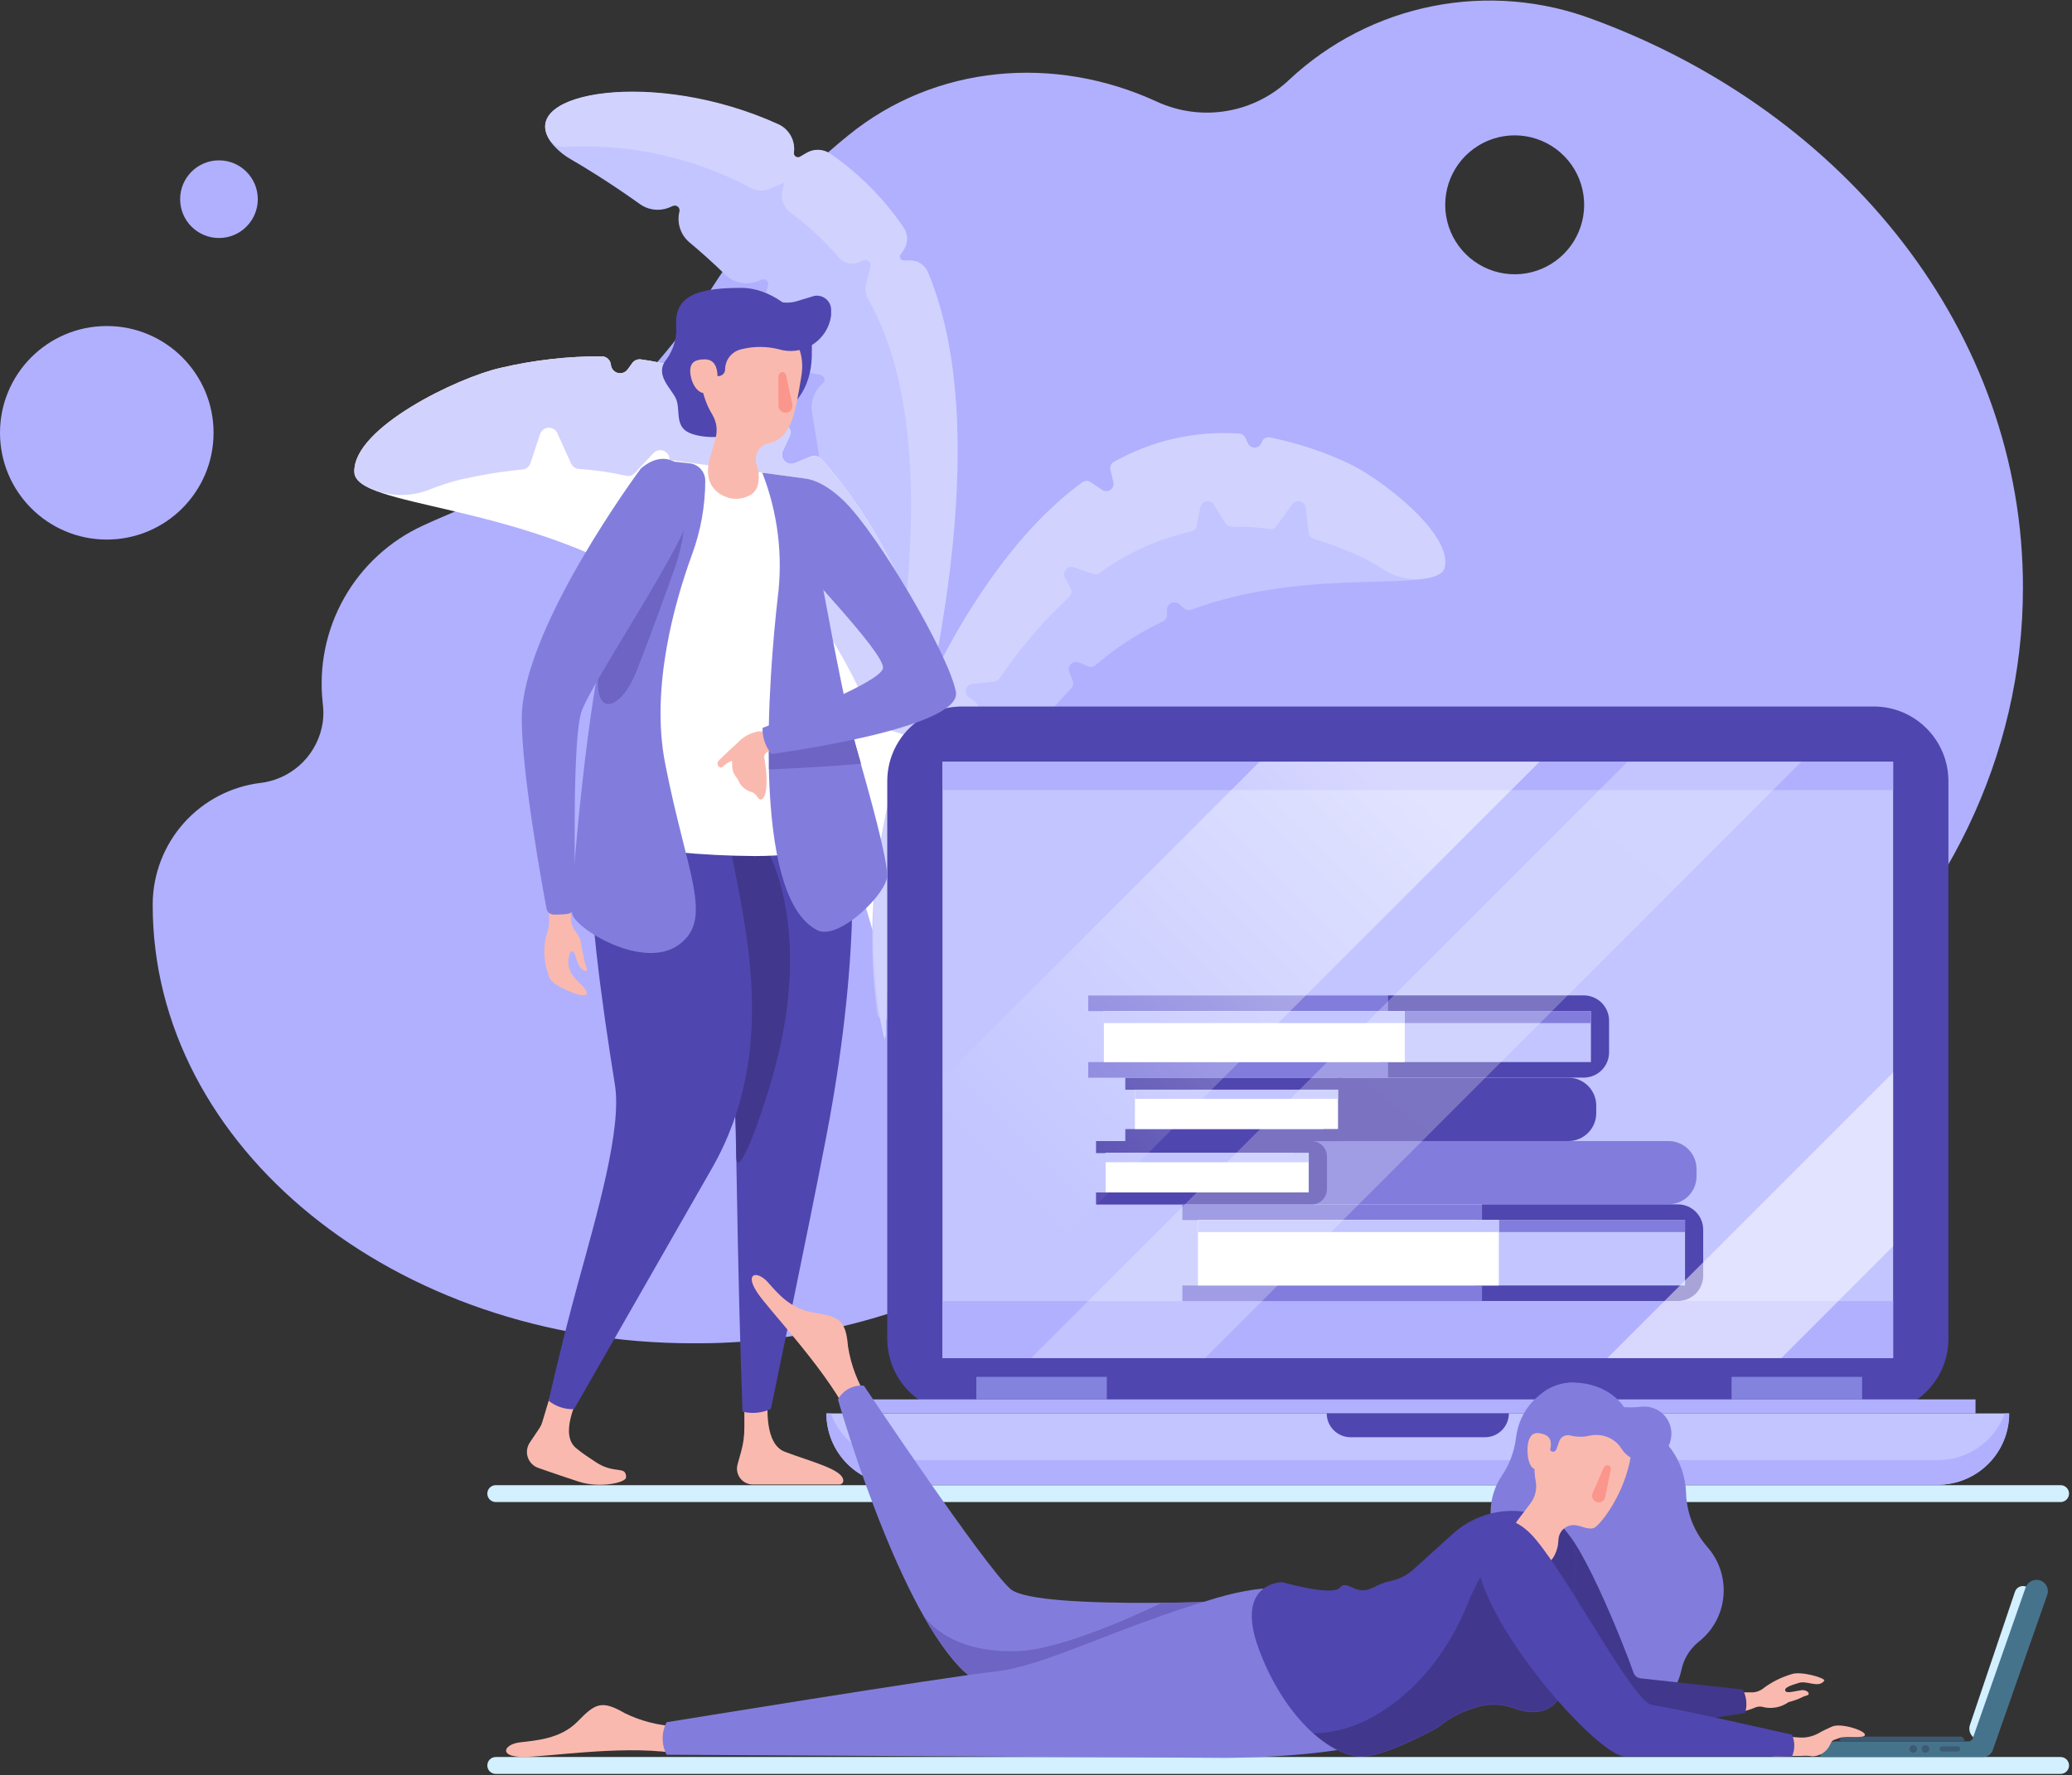 <svg width="594" height="509" viewBox="0 0 594 509" fill="none" xmlns="http://www.w3.org/2000/svg">
    <rect x="0" y="0" width="594" height="509" fill="#333333" stroke="none"/>
    <path d="M456.788 5.589C442.108 0.04 426.168 -1.29 410.772 1.751C395.375 4.792 381.138 12.081 369.67 22.795C364.704 27.542 358.427 30.686 351.652 31.821C344.877 32.956 337.918 32.029 331.677 29.159C302.42 15.656 268.177 18.439 243.155 38.839C227.81 51.259 214.579 66.084 203.976 82.737C185.993 111.679 159.504 134.356 128.135 147.664C125.812 148.632 123.521 149.64 121.263 150.689C111.737 155.061 103.831 162.326 98.67 171.449C93.509 180.572 91.355 191.09 92.514 201.507C92.772 203.394 92.772 205.307 92.514 207.194C91.869 211.444 89.905 215.384 86.901 218.458C83.896 221.532 80.002 223.585 75.768 224.327L74.752 224.473C66.266 225.495 58.444 229.571 52.744 235.939C47.044 242.307 43.856 250.532 43.776 259.078C43.776 259.239 43.776 259.4 43.776 259.562C43.776 328.917 113.156 385.157 198.653 385.157C227.967 385.344 256.889 378.419 282.939 364.974C309.375 350.724 339.122 343.751 369.137 344.768C372.509 344.913 375.905 344.986 379.325 344.986C490.134 344.986 579.938 265.975 579.938 168.499C579.987 95.127 529.144 32.257 456.788 5.589ZM437.598 78.357C433.431 79.071 429.145 78.442 425.359 76.559C421.574 74.676 418.486 71.637 416.543 67.882C414.6 64.128 413.901 59.852 414.549 55.675C415.197 51.497 417.158 47.634 420.147 44.644C423.137 41.655 427 39.694 431.178 39.046C435.355 38.398 439.631 39.097 443.385 41.04C447.14 42.984 450.179 46.071 452.062 49.856C453.945 53.642 454.574 57.928 453.859 62.095C453.16 66.153 451.221 69.894 448.309 72.806C445.397 75.718 441.655 77.657 437.598 78.357Z" fill="#B0B0FF"/>
    <path d="M265.927 77.969C265.504 76.954 264.776 76.095 263.844 75.51C262.913 74.925 261.823 74.643 260.724 74.703L256.804 74.92L258.982 71.823C259.646 70.858 260.001 69.715 260.001 68.544C260.001 67.373 259.646 66.229 258.982 65.265C253.359 57.012 246.263 49.867 238.049 44.187C237.061 43.497 235.896 43.103 234.691 43.052C233.487 43.001 232.293 43.294 231.249 43.897L227.256 46.317L227.571 44.066C227.811 42.386 227.502 40.673 226.691 39.182C225.881 37.691 224.61 36.502 223.07 35.79C186.335 18.971 145.196 26.957 159.038 42.057C160.414 43.517 162.006 44.757 163.757 45.736C167.024 47.623 174.502 52.124 183.407 58.489C184.639 59.378 186.08 59.932 187.59 60.097C189.1 60.263 190.627 60.034 192.022 59.433L192.917 59.045C193.152 58.95 193.409 58.92 193.659 58.961C193.91 59.001 194.144 59.11 194.337 59.275C194.529 59.44 194.673 59.655 194.751 59.896C194.829 60.138 194.84 60.396 194.781 60.643C194.382 62.24 194.441 63.918 194.95 65.484C195.459 67.05 196.398 68.442 197.66 69.5C201.097 72.379 204.533 75.453 207.848 78.695C209.098 79.928 210.686 80.759 212.411 81.082C214.135 81.405 215.917 81.206 217.528 80.51L218.327 80.171C218.562 80.076 218.818 80.046 219.069 80.087C219.319 80.127 219.553 80.236 219.746 80.401C219.939 80.566 220.082 80.781 220.16 81.022C220.239 81.264 220.249 81.522 220.19 81.769L219.149 85.616C218.835 86.881 218.806 88.199 219.066 89.476C219.326 90.753 219.867 91.956 220.65 92.997C222.978 96.073 225.089 99.307 226.966 102.677C227.593 103.824 228.467 104.817 229.527 105.583C230.586 106.349 231.803 106.869 233.088 107.105L235.194 107.493C235.456 107.533 235.701 107.648 235.899 107.824C236.098 107.999 236.241 108.229 236.313 108.484C236.384 108.739 236.381 109.01 236.302 109.263C236.224 109.517 236.074 109.742 235.871 109.913L235.557 110.203C234.434 111.235 233.595 112.538 233.121 113.987C232.646 115.436 232.552 116.983 232.846 118.479V118.745C239.84 157.755 249.786 259.707 249.786 259.707C249.786 259.707 292.111 139.847 265.927 77.969Z" fill="#C2C5FF"/>
    <path d="M265.976 77.994C265.553 76.976 264.827 76.114 263.895 75.525C262.964 74.936 261.874 74.648 260.773 74.703H259.224C259.004 74.717 258.785 74.668 258.592 74.562C258.399 74.457 258.239 74.298 258.133 74.105C258.026 73.913 257.977 73.694 257.99 73.474C258.003 73.254 258.079 73.042 258.208 72.864L259.006 71.726C259.67 70.762 260.026 69.618 260.026 68.447C260.026 67.276 259.67 66.133 259.006 65.168C253.383 56.916 246.287 49.77 238.074 44.09C237.085 43.401 235.921 43.007 234.716 42.956C233.512 42.904 232.318 43.197 231.274 43.8L229.362 44.913C229.17 45.024 228.951 45.078 228.73 45.071C228.509 45.063 228.294 44.993 228.11 44.87C227.926 44.747 227.78 44.574 227.69 44.372C227.599 44.17 227.566 43.947 227.596 43.727C227.826 42.08 227.52 40.402 226.723 38.941C225.925 37.481 224.678 36.317 223.167 35.621C187.788 19.504 148.27 26.328 157.684 40.267C158.106 40.893 158.687 41.395 159.367 41.723C160.048 42.05 160.803 42.191 161.555 42.13C180.17 41.035 198.726 45.096 215.181 53.867C216.026 54.325 216.962 54.587 217.922 54.633C218.881 54.679 219.839 54.508 220.723 54.133L224.837 52.343L224.304 54.496C224.009 55.71 224.081 56.984 224.512 58.156C224.943 59.328 225.713 60.345 226.724 61.078C231.847 64.842 236.517 69.187 240.639 74.025C241.31 74.773 242.197 75.294 243.177 75.515C244.157 75.736 245.181 75.647 246.108 75.259L247.463 74.679C247.724 74.567 248.011 74.53 248.291 74.572C248.572 74.614 248.835 74.734 249.051 74.917C249.267 75.101 249.428 75.341 249.515 75.611C249.602 75.881 249.612 76.17 249.544 76.445L248.262 81.527C247.908 82.945 248.116 84.445 248.843 85.713C270.913 124.433 258.813 193.619 247.851 236.863C247.762 237.359 247.762 237.867 247.851 238.363V238.751C247.95 239.745 248.393 240.674 249.103 241.379C249.813 242.083 250.746 242.518 251.742 242.609C252.738 242.701 253.734 242.443 254.561 241.88C255.387 241.318 255.992 240.485 256.272 239.525C266.871 202.863 285.553 124.336 265.976 77.994Z" fill="#D2D2FF"/>
    <path d="M266.193 185.923C257.264 161.724 246.834 144.203 235.46 131.644C235.082 131.203 234.569 130.898 234.001 130.776C233.433 130.653 232.841 130.72 232.314 130.966L227.741 132.854C227.242 133.033 226.7 133.06 226.186 132.93C225.672 132.8 225.208 132.519 224.855 132.124C224.501 131.729 224.274 131.237 224.202 130.712C224.129 130.186 224.216 129.651 224.45 129.175L226.337 125.158C226.583 124.632 226.65 124.039 226.527 123.471C226.405 122.903 226.1 122.391 225.659 122.012C213.799 111.752 199.212 105.161 183.674 103.04C183.212 102.991 182.746 103.064 182.322 103.251C181.898 103.437 181.529 103.732 181.254 104.105L179.971 105.871C179.659 106.321 179.217 106.664 178.703 106.853C178.189 107.042 177.63 107.069 177.101 106.929C176.572 106.788 176.099 106.489 175.746 106.07C175.394 105.651 175.179 105.134 175.131 104.589C175.072 103.938 174.775 103.331 174.298 102.885C173.82 102.439 173.195 102.184 172.542 102.169C162.766 102.134 153.019 103.246 143.502 105.484C131.403 108.17 101.154 122.641 101.589 135.346C101.928 145.655 148.1 143.816 187.666 168.403C188.077 168.645 188.545 168.773 189.022 168.773C189.498 168.773 189.966 168.645 190.377 168.403L192.361 167.289C192.827 167.026 193.36 166.909 193.893 166.954C194.426 166.998 194.933 167.202 195.348 167.539C195.764 167.876 196.068 168.33 196.221 168.843C196.375 169.355 196.37 169.901 196.209 170.411L195.822 171.645C195.656 172.171 195.659 172.735 195.828 173.259C195.997 173.784 196.324 174.243 196.765 174.573C202.89 179.188 208.512 184.436 213.536 190.23C214.794 191.699 216.028 193.215 217.238 194.78C217.55 195.184 217.971 195.49 218.451 195.662C218.932 195.833 219.451 195.863 219.948 195.748L223.046 195.022C223.605 194.84 224.209 194.849 224.763 195.047C225.317 195.245 225.789 195.62 226.107 196.115C226.425 196.61 226.57 197.196 226.52 197.782C226.469 198.368 226.226 198.92 225.829 199.354L224.087 201.774C223.802 202.204 223.651 202.709 223.651 203.225C223.651 203.742 223.802 204.247 224.087 204.677C250.052 245.816 260.531 308.735 263.749 332.716C263.828 333.304 264.101 333.849 264.525 334.264C264.949 334.678 265.499 334.94 266.088 335.007C266.677 335.073 267.272 334.941 267.778 334.632C268.283 334.322 268.671 333.852 268.88 333.297C276.841 312.22 292.135 256.44 266.193 185.923Z" fill="white"/>
    <path d="M266.193 185.923C257.264 161.724 246.834 144.203 235.46 131.644C235.082 131.203 234.569 130.898 234.001 130.776C233.433 130.653 232.841 130.72 232.314 130.966L227.741 132.854C227.242 133.033 226.7 133.06 226.186 132.93C225.672 132.8 225.208 132.519 224.855 132.124C224.501 131.729 224.274 131.237 224.202 130.712C224.129 130.186 224.216 129.651 224.45 129.175L226.337 125.158C226.583 124.632 226.65 124.039 226.527 123.471C226.405 122.903 226.1 122.391 225.659 122.012C213.799 111.752 199.212 105.161 183.674 103.04C183.212 102.991 182.746 103.064 182.322 103.251C181.898 103.437 181.529 103.732 181.254 104.105L179.971 105.871C179.659 106.321 179.217 106.664 178.703 106.853C178.189 107.042 177.63 107.069 177.101 106.929C176.572 106.788 176.099 106.489 175.746 106.07C175.394 105.651 175.179 105.134 175.131 104.589C175.072 103.938 174.775 103.331 174.298 102.885C173.82 102.439 173.195 102.184 172.542 102.169C162.766 102.134 153.019 103.246 143.502 105.484C131.403 108.17 101.154 122.641 101.589 135.346C101.589 137.137 103.089 138.565 105.655 139.823C108.418 141.126 111.422 141.839 114.475 141.919C117.529 141.998 120.566 141.441 123.393 140.283C126.224 139.136 129.136 138.198 132.105 137.476C137.927 136.15 143.827 135.196 149.77 134.62C150.289 134.576 150.783 134.38 151.192 134.057C151.6 133.735 151.905 133.299 152.069 132.805L154.876 124.335C155.062 123.859 155.381 123.446 155.794 123.146C156.208 122.846 156.7 122.672 157.21 122.644C157.721 122.616 158.229 122.735 158.673 122.988C159.117 123.241 159.479 123.616 159.716 124.069L163.709 132.902C163.909 133.339 164.224 133.714 164.62 133.987C165.017 134.26 165.479 134.42 165.96 134.451C170.497 134.747 175.004 135.402 179.439 136.411C179.893 136.516 180.367 136.499 180.813 136.363C181.258 136.227 181.661 135.977 181.98 135.637L187.352 129.901C187.718 129.513 188.193 129.244 188.715 129.129C189.236 129.014 189.781 129.058 190.276 129.257C190.772 129.455 191.197 129.798 191.495 130.241C191.794 130.684 191.952 131.206 191.95 131.74V138.565C191.956 139.082 192.112 139.586 192.4 140.016C192.688 140.446 193.095 140.782 193.571 140.985C204.627 145.987 214.524 153.23 222.635 162.256C222.939 162.581 223.32 162.824 223.743 162.964C224.166 163.103 224.617 163.134 225.054 163.054L232.314 162.087C232.846 162.012 233.387 162.101 233.867 162.339C234.347 162.578 234.744 162.956 235.006 163.425C235.267 163.893 235.381 164.429 235.333 164.963C235.285 165.498 235.076 166.005 234.734 166.418L231.83 169.903C231.467 170.37 231.27 170.945 231.27 171.536C231.27 172.128 231.467 172.703 231.83 173.17C239.297 183.665 245.548 194.974 250.464 206.88C250.611 207.231 250.832 207.547 251.112 207.806C251.391 208.065 251.723 208.261 252.085 208.38L259.611 210.8C260.089 210.983 260.504 211.3 260.806 211.712C261.108 212.125 261.286 212.616 261.316 213.126C261.347 213.637 261.23 214.145 260.979 214.591C260.728 215.037 260.354 215.401 259.902 215.64L257.094 216.922C256.492 217.203 256.017 217.699 255.762 218.312C255.506 218.926 255.49 219.613 255.715 220.238C273.502 270.113 270.719 312.413 264.814 340.025C264.769 340.305 264.769 340.591 264.814 340.872C264.814 341.912 264.984 342.469 264.984 342.469C264.984 342.469 299.492 276.404 266.193 185.923Z" fill="#D2D2FF"/>
    <path d="M277.591 175.735C288.432 158.287 299.37 146.284 310.284 138.298C310.639 138.049 311.061 137.916 311.494 137.916C311.927 137.916 312.35 138.049 312.704 138.298L315.971 140.501C316.326 140.732 316.742 140.853 317.166 140.847C317.59 140.842 318.002 140.709 318.351 140.468C318.699 140.226 318.967 139.886 319.121 139.491C319.275 139.096 319.307 138.664 319.214 138.25L318.391 134.814C318.262 134.355 318.291 133.866 318.476 133.426C318.661 132.986 318.989 132.622 319.408 132.394C330.319 126.287 342.772 123.488 355.247 124.335C355.625 124.363 355.989 124.492 356.3 124.709C356.611 124.926 356.857 125.224 357.013 125.569L357.739 127.142C357.922 127.526 358.215 127.847 358.581 128.063C358.947 128.279 359.369 128.38 359.793 128.354C360.218 128.328 360.624 128.176 360.961 127.917C361.298 127.658 361.55 127.304 361.684 126.9C361.836 126.402 362.168 125.977 362.615 125.709C363.062 125.441 363.592 125.348 364.104 125.448C371.735 126.995 379.159 129.431 386.222 132.708C395.176 136.725 416.52 152.891 414.148 162.716C412.212 170.701 376.494 161.869 341.55 174.815C341.193 174.95 340.807 174.985 340.432 174.916C340.057 174.848 339.707 174.679 339.42 174.428L338.065 173.242C337.743 172.965 337.346 172.791 336.924 172.742C336.502 172.692 336.075 172.77 335.698 172.965C335.321 173.16 335.011 173.464 334.807 173.837C334.604 174.209 334.516 174.634 334.556 175.057V176.074C334.598 176.51 334.505 176.949 334.288 177.33C334.072 177.711 333.743 178.016 333.346 178.203C327.823 180.823 322.591 184.019 317.738 187.738C316.528 188.682 315.318 189.674 314.108 190.69C313.801 190.958 313.423 191.133 313.02 191.193C312.617 191.253 312.205 191.196 311.833 191.029L309.413 189.964C309.026 189.788 308.595 189.733 308.175 189.804C307.756 189.876 307.368 190.071 307.06 190.365C306.753 190.659 306.541 191.039 306.451 191.455C306.362 191.871 306.399 192.304 306.558 192.699L307.501 195.119C307.659 195.499 307.702 195.917 307.625 196.321C307.547 196.726 307.353 197.098 307.066 197.393C280.205 225.319 261.934 272.726 255.594 290.972C255.447 291.427 255.151 291.817 254.753 292.081C254.355 292.344 253.879 292.465 253.404 292.423C252.929 292.381 252.482 292.178 252.137 291.849C251.791 291.519 251.568 291.082 251.504 290.609C249.012 272.605 246.011 226.626 277.591 175.735Z" fill="#C2C5FF"/>
    <path d="M277.592 175.735C288.433 158.287 299.371 146.284 310.285 138.298C310.639 138.049 311.062 137.916 311.495 137.916C311.928 137.916 312.35 138.049 312.705 138.298L315.972 140.501C316.327 140.732 316.743 140.853 317.167 140.847C317.59 140.842 318.003 140.709 318.351 140.468C318.699 140.226 318.968 139.886 319.122 139.491C319.275 139.096 319.308 138.664 319.214 138.25L318.392 134.814C318.262 134.355 318.292 133.866 318.477 133.426C318.661 132.986 318.99 132.622 319.408 132.394C330.32 126.287 342.772 123.488 355.247 124.335C355.626 124.363 355.99 124.492 356.301 124.709C356.612 124.926 356.858 125.224 357.014 125.569L357.74 127.142C357.922 127.526 358.215 127.847 358.581 128.063C358.947 128.279 359.37 128.38 359.794 128.354C360.218 128.328 360.625 128.176 360.962 127.917C361.299 127.658 361.55 127.304 361.684 126.9C361.836 126.402 362.168 125.977 362.615 125.709C363.062 125.441 363.593 125.348 364.104 125.448C371.736 126.995 379.159 129.431 386.223 132.708C395.176 136.725 416.52 152.891 414.149 162.716C413.81 164.095 412.455 164.99 410.253 165.547C407.892 166.13 405.436 166.216 403.041 165.799C400.646 165.382 398.363 164.472 396.338 163.127C394.307 161.779 392.18 160.582 389.974 159.545C385.641 157.578 381.187 155.889 376.64 154.488C376.242 154.368 375.889 154.135 375.622 153.817C375.355 153.498 375.188 153.109 375.139 152.697L374.317 145.558C374.262 145.137 374.082 144.742 373.801 144.424C373.52 144.105 373.151 143.878 372.74 143.772C372.329 143.665 371.895 143.684 371.495 143.825C371.094 143.967 370.746 144.225 370.493 144.566L365.968 150.809C365.742 151.12 365.436 151.364 365.082 151.513C364.728 151.662 364.339 151.712 363.959 151.656C360.376 151.162 356.759 150.951 353.142 151.027C352.772 151.038 352.406 150.952 352.079 150.778C351.752 150.604 351.476 150.348 351.279 150.035L348.012 144.711C347.787 144.349 347.458 144.062 347.068 143.889C346.678 143.716 346.245 143.664 345.825 143.739C345.406 143.815 345.018 144.015 344.713 144.313C344.408 144.612 344.2 144.995 344.116 145.413L343.075 150.761C342.994 151.17 342.795 151.546 342.503 151.843C342.21 152.14 341.837 152.344 341.43 152.431C331.984 154.521 323.076 158.551 315.27 164.264C314.994 164.464 314.674 164.595 314.337 164.645C314 164.696 313.656 164.665 313.334 164.555L307.768 162.619C307.385 162.512 306.979 162.516 306.597 162.628C306.216 162.741 305.873 162.958 305.609 163.255C305.344 163.553 305.168 163.918 305.101 164.31C305.033 164.703 305.077 165.106 305.227 165.474L306.945 168.644C307.164 169.063 307.237 169.541 307.154 170.006C307.07 170.47 306.835 170.893 306.486 171.21C298.968 178.204 292.271 186.03 286.521 194.538C286.349 194.785 286.126 194.992 285.867 195.146C285.608 195.301 285.32 195.398 285.021 195.433L278.753 196.111C278.33 196.162 277.932 196.338 277.61 196.617C277.289 196.897 277.058 197.266 276.949 197.678C276.84 198.09 276.856 198.525 276.997 198.927C277.137 199.329 277.395 199.68 277.737 199.934L279.721 201.386C280.146 201.701 280.438 202.163 280.541 202.682C280.644 203.201 280.55 203.74 280.278 204.193C263.096 231.789 253.984 263.644 253.973 296.151C254.009 296.375 254.009 296.604 253.973 296.829L253.586 298.039C253.586 298.039 237.154 241.025 277.592 175.735Z" fill="#D2D2FF"/>
    <path d="M590.732 430.676H142.123C141.481 430.676 140.866 430.421 140.412 429.967C139.958 429.513 139.703 428.898 139.703 428.256C139.703 427.614 139.958 426.999 140.412 426.545C140.866 426.091 141.481 425.836 142.123 425.836H590.732C591.373 425.836 591.989 426.091 592.443 426.545C592.897 426.999 593.152 427.614 593.152 428.256C593.152 428.898 592.897 429.513 592.443 429.967C591.989 430.421 591.373 430.676 590.732 430.676Z" fill="#D2F0FF"/>
    <path d="M537.154 202.572H275.776C263.948 202.572 254.36 212.161 254.36 223.989V383.85C254.36 395.678 263.948 405.266 275.776 405.266H537.154C548.982 405.266 558.571 395.678 558.571 383.85V223.989C558.571 212.161 548.982 202.572 537.154 202.572Z" fill="#5046AF"/>
    <path d="M542.72 218.423H270.186V389.392H542.72V218.423Z" fill="#C2C5FF"/>
    <path d="M542.72 373.057H270.186V389.392H542.72V373.057Z" fill="#B0B0FF"/>
    <path d="M542.72 218.423H270.186V226.53H542.72V218.423Z" fill="#B0B0FF"/>
    <path d="M555.57 425.715H257.361C251.937 425.715 246.736 423.56 242.901 419.725C239.066 415.891 236.912 410.689 236.912 405.266H575.946C575.946 410.677 573.801 415.867 569.982 419.7C566.163 423.533 560.981 425.695 555.57 425.715Z" fill="#C2C5FF"/>
    <path d="M555.57 418.673H257.361C253.174 418.671 249.089 417.385 245.657 414.987C242.225 412.59 239.612 409.196 238.17 405.266H236.912C236.912 410.689 239.066 415.891 242.901 419.725C246.736 423.56 251.937 425.715 257.361 425.715H555.57C560.993 425.715 566.194 423.56 570.029 419.725C573.864 415.891 576.018 410.689 576.018 405.266H574.736C573.296 409.193 570.686 412.583 567.259 414.98C563.832 417.377 559.752 418.666 555.57 418.673Z" fill="#B0B0FF"/>
    <path d="M566.339 401.249H246.568V405.266H566.339V401.249Z" fill="#B0B0FF"/>
    <path d="M425.716 412.091H387.19C385.374 412.091 383.632 411.369 382.348 410.085C381.063 408.8 380.342 407.059 380.342 405.242H432.564C432.564 407.059 431.843 408.8 430.558 410.085C429.274 411.369 427.532 412.091 425.716 412.091Z" fill="#5046AF"/>
    <path d="M317.303 394.788H279.891V401.249H317.303V394.788Z" fill="#8383DD"/>
    <path d="M533.815 394.788H496.402V401.249H533.815V394.788Z" fill="#8383DD"/>
    <path d="M375.091 327.175H478.35C480.474 327.175 482.511 328.019 484.014 329.521C485.516 331.023 486.36 333.06 486.36 335.185V337.29C486.36 339.415 485.516 341.452 484.014 342.954C482.511 344.456 480.474 345.3 478.35 345.3H375.091V327.126V327.175Z" fill="#827DDC"/>
    <path d="M375.986 327.175H314.205V330.635H371.049V341.912H314.205V345.373H375.986C377.16 345.373 378.287 344.906 379.117 344.076C379.948 343.245 380.414 342.119 380.414 340.944V331.627C380.418 331.044 380.305 330.465 380.084 329.925C379.863 329.385 379.537 328.894 379.126 328.48C378.714 328.067 378.225 327.738 377.686 327.514C377.147 327.29 376.569 327.175 375.986 327.175Z" fill="#5046AF"/>
    <path d="M375.188 330.611H316.964V341.888H375.188V330.611Z" fill="white"/>
    <path d="M375.188 330.611H316.964V333.249H375.188V330.611Z" fill="#C2C5FF"/>
    <path d="M383.584 309.001H449.6C450.652 309.001 451.694 309.208 452.666 309.611C453.638 310.013 454.521 310.603 455.264 311.347C456.008 312.091 456.598 312.974 457.001 313.946C457.403 314.918 457.61 315.959 457.61 317.011V319.165C457.61 321.289 456.767 323.327 455.264 324.829C453.762 326.331 451.725 327.175 449.6 327.175H383.584V309.001Z" fill="#5046AF"/>
    <path d="M384.383 309.001H322.602V312.462H379.447V323.738H322.602V327.199H384.383C384.965 327.199 385.541 327.084 386.078 326.862C386.615 326.639 387.104 326.313 387.515 325.902C387.926 325.491 388.252 325.002 388.475 324.465C388.697 323.928 388.812 323.352 388.812 322.77V313.454C388.815 312.87 388.703 312.292 388.482 311.752C388.261 311.211 387.935 310.72 387.523 310.307C387.112 309.893 386.623 309.564 386.084 309.34C385.545 309.116 384.967 309.001 384.383 309.001Z" fill="#5046AF"/>
    <path d="M383.585 312.438H325.361V323.714H383.585V312.438Z" fill="white"/>
    <path d="M383.585 312.438H325.361V315.075H383.585V312.438Z" fill="#C2C5FF"/>
    <path d="M311.979 285.431V289.908H395.805V304.524H311.979V309.001H397.862V285.431H311.979Z" fill="#827DDC"/>
    <path d="M454.029 308.977H397.862V285.407H454.029C455.955 285.407 457.801 286.172 459.163 287.533C460.524 288.895 461.289 290.741 461.289 292.667V301.669C461.295 302.626 461.112 303.576 460.75 304.462C460.388 305.348 459.854 306.154 459.18 306.834C458.505 307.513 457.702 308.052 456.818 308.42C455.935 308.788 454.987 308.977 454.029 308.977Z" fill="#5046AF"/>
    <path d="M456.087 289.908H397.863V304.524H456.087V289.908Z" fill="#C2C5FF"/>
    <path d="M456.087 289.908H397.863V293.344H456.087V289.908Z" fill="#827DDC"/>
    <path d="M402.702 289.908H316.456V304.524H402.702V289.908Z" fill="white"/>
    <path d="M402.702 289.908H316.456V293.344H402.702V289.908Z" fill="#C2C5FF"/>
    <path d="M338.961 345.349V349.826H422.788V368.58H338.961V373.057H424.845V345.349H338.961Z" fill="#827DDC"/>
    <path d="M481.012 373.033H424.845V345.324H481.012C482.937 345.324 484.783 346.089 486.145 347.451C487.506 348.812 488.271 350.659 488.271 352.584V365.724C488.278 366.682 488.095 367.631 487.733 368.518C487.371 369.404 486.837 370.21 486.162 370.889C485.487 371.569 484.685 372.108 483.801 372.476C482.917 372.843 481.969 373.033 481.012 373.033Z" fill="#5046AF"/>
    <path d="M483.068 349.826H424.845V368.58H483.068V349.826Z" fill="#C2C5FF"/>
    <path d="M483.068 349.826H424.845V353.262H483.068V349.826Z" fill="#827DDC"/>
    <path d="M429.685 349.826H343.438V368.58H429.685V349.826Z" fill="white"/>
    <path d="M429.685 349.826H343.438V353.262H429.685V349.826Z" fill="#C2C5FF"/>
    <path style="mix-blend-mode:lighten" opacity="0.51" d="M361.079 218.423L270.186 309.316V389.392H270.38L441.348 218.423H361.079Z" fill="url(#paint0_linear)"/>
    <path style="mix-blend-mode:lighten" opacity="0.51" d="M295.596 389.392H345.446L516.415 218.423H466.565L295.596 389.392Z" fill="url(#paint1_linear)"/>
    <g style="mix-blend-mode:lighten" opacity="0.51">
        <path d="M510.655 389.392L542.72 357.327V307.477L460.805 389.392H510.655Z" fill="white"/>
    </g>
    <path d="M243.76 239.331L229.192 136.992L189.893 131.62L169.468 238.581L243.76 239.331Z" fill="#FAB9AF"/>
    <path d="M213.39 397.789V409.332C213.401 411.68 213.083 414.017 212.447 416.277L211.454 419.834C211.259 420.514 211.224 421.231 211.354 421.927C211.484 422.622 211.774 423.278 212.201 423.842C212.629 424.406 213.182 424.862 213.817 425.175C214.452 425.487 215.151 425.647 215.859 425.642C223.723 425.642 237.13 425.642 240.59 425.642C240.865 425.652 241.135 425.562 241.348 425.388C241.562 425.215 241.705 424.97 241.752 424.699C242.042 421.335 232.314 419.084 224.982 416.253C219.392 414.099 219.706 404.153 220.384 398.2C220.443 397.682 220.386 397.156 220.218 396.662C220.05 396.168 219.774 395.717 219.411 395.342C219.047 394.967 218.605 394.678 218.117 394.494C217.628 394.31 217.105 394.237 216.585 394.28C215.712 394.364 214.901 394.77 214.311 395.418C213.72 396.067 213.392 396.912 213.39 397.789Z" fill="#FAB9AF"/>
    <path d="M159.402 394.643L155.433 407.831C155.259 408.416 154.998 408.97 154.658 409.477L151.851 413.663C151.443 414.287 151.184 414.996 151.095 415.736C151.005 416.476 151.088 417.226 151.336 417.929C151.584 418.631 151.991 419.267 152.526 419.786C153.06 420.306 153.707 420.695 154.416 420.923C154.416 420.923 160.103 422.932 165.96 424.844C171.816 426.755 179.487 425.158 179.487 423.585C179.487 420.076 176.22 422.859 170.727 419.181C168.888 417.947 167 416.761 165.306 415.333C160.466 411.631 164.701 402.241 167.605 396.942C167.846 396.498 167.98 396.004 167.996 395.5C168.012 394.996 167.911 394.494 167.699 394.036C167.488 393.578 167.172 393.175 166.778 392.861C166.383 392.546 165.921 392.327 165.427 392.223L164.048 391.932C163.074 391.712 162.053 391.87 161.191 392.373C160.329 392.876 159.689 393.687 159.402 394.643Z" fill="#FAB9AF"/>
    <path d="M199.984 240.323L243.543 236.669C243.543 236.669 247.923 268.346 236.912 325.699C231.758 352.584 220.989 403.984 220.989 403.984C218.445 405.157 215.578 405.43 212.858 404.758C212.858 404.758 212.035 382.083 211.551 357.666C211.067 334.241 210.946 309.267 209.446 301.039C206.397 284.342 199.984 240.323 199.984 240.323Z" fill="#5046AF"/>
    <path d="M222.393 305.323C233.282 263.337 219.029 242.114 219.029 242.114L199.984 240.323C199.984 240.323 206.397 284.342 209.446 301.064C210.56 311.173 211.102 321.337 211.067 331.507C211.237 339.71 218.884 318.826 222.393 305.323Z" fill="#41378C"/>
    <path d="M208.962 240.855C213.463 265.055 223.482 301.039 204.122 334.943C184.762 368.846 164.556 404.056 164.556 404.056C161.925 404.143 159.349 403.285 157.296 401.636C157.296 401.636 160.684 386.27 165.597 368.338C171.211 347.817 178.301 323.69 176.293 311.106C172.493 287.512 168.137 256.101 169.468 240.928C170.799 225.755 206.615 228.175 208.962 240.855Z" fill="#5046AF"/>
    <path d="M245.261 236.717L229.193 136.992L189.893 131.595L168.791 236.887C168.696 237.356 168.695 237.839 168.787 238.308C168.879 238.778 169.063 239.224 169.328 239.622C169.594 240.02 169.935 240.362 170.333 240.628C170.731 240.893 171.177 241.078 171.647 241.17C186.388 243.927 201.346 245.36 216.343 245.453C231.081 245.453 239.357 242.598 243.132 240.783C243.879 240.427 244.49 239.838 244.874 239.105C245.258 238.372 245.394 237.534 245.261 236.717Z" fill="white"/>
    <path d="M167.508 275.316C166.903 272.75 166.588 270.088 166.25 269.096C165.945 268.499 165.597 267.925 165.209 267.378C164.444 266.444 163.913 265.34 163.66 264.16V259.755C163.66 257.626 162.644 256.004 160.514 256.004C158.094 256.004 157.175 257.965 157.441 260.263V263.337C157.494 265.167 157.164 266.989 156.473 268.685C155.678 272.409 155.98 276.285 157.344 279.841C157.998 281.922 160.66 283.205 164.314 284.681C166.104 285.431 169.154 286.036 167.944 283.882C166.734 281.728 161.628 279.429 163.225 273.767C163.225 273.476 163.563 272.799 163.902 272.775C164.967 272.775 165.161 275.195 165.669 276.235C166.371 277.832 167.508 278.486 168.089 278.316C168.67 278.147 167.919 277.155 167.508 275.316Z" fill="#FAB9AF"/>
    <path d="M202.186 137.815C202.172 144.997 200.902 152.122 198.435 158.868C193.595 172.081 186.335 197.055 190.715 219.052C196.886 250.729 204.799 263.555 194.539 270.936C184.278 278.316 164.58 266.096 163.999 261.885C163.418 257.674 167.823 207.315 172.808 185.463C177.793 163.611 191.756 132.225 191.756 132.225L197.685 132.854C198.921 132.985 200.065 133.57 200.896 134.495C201.727 135.42 202.187 136.62 202.186 137.863V137.815Z" fill="#827DDC"/>
    <path d="M182.44 192.529C186.191 183.067 190.474 171.185 193.717 162.135C195.823 155.757 196.75 149.049 196.451 142.34L191.176 131.595C191.176 131.595 177.745 163.514 172.76 185.366C167.775 207.218 177.503 204.992 182.44 192.529Z" fill="#6E64C3"/>
    <path d="M183.722 134.33C183.722 134.33 149.504 180.309 149.577 206.081C149.577 221.593 155.312 253.197 156.667 260.481C156.748 260.934 156.973 261.348 157.309 261.663C157.645 261.977 158.073 262.174 158.531 262.224C159.175 262.257 159.822 262.257 160.466 262.224C161.228 262.209 161.988 262.145 162.741 262.03C163.363 261.936 163.93 261.619 164.335 261.138C164.74 260.657 164.956 260.045 164.943 259.417C164.75 249.737 164.121 211.72 166.686 204.097C169.614 195.361 198.145 153.714 198.702 144.518C199.258 135.322 192.168 127.094 183.722 134.33Z" fill="#827DDC"/>
    <path d="M218.521 135.54C222.981 146.943 224.503 159.283 222.949 171.428C220.529 192.578 215.06 256.997 234.323 266.725C240.421 269.798 254.336 256.174 254.336 251.092C254.336 246.01 249.689 229.095 245.285 213.68C240.881 198.265 230.281 137.137 230.281 137.137L218.521 135.54Z" fill="#827DDC"/>
    <path d="M246.834 218.979L245.333 213.704C244.462 210.703 243.325 205.936 242.066 200.225C235.073 203.516 228.007 206.686 221.207 210.146C220.693 213.615 220.442 217.118 220.456 220.625C229.217 220.238 238.025 219.754 246.834 218.979Z" fill="#6E64C3"/>
    <path d="M271.687 195.966C270.404 191.779 263.459 193.546 255.812 195.966C251.214 197.369 227.233 206.589 219.634 209.517C218.521 209.953 217.989 209.517 216.827 209.832C215.06 210.292 209.204 211.937 209.93 220.044C210.124 222.246 211.164 222.464 212.011 224.497C212.786 225.79 214.037 226.729 215.496 227.11C216.972 227.594 217.432 229.53 218.182 229.24C219.973 228.828 219.779 223.867 219.731 222.174C219.731 221.157 219.053 216.898 219.053 216.898C219.148 216.506 219.353 216.149 219.645 215.87C219.937 215.591 220.303 215.402 220.699 215.325C227.209 214.067 255.449 209.299 260.144 207.872C267.815 205.428 272.97 200.152 271.687 195.966Z" fill="#FAB9AF"/>
    <path d="M193.837 92.876C194.193 96.529 193.184 100.184 191.006 103.137C187.449 107.469 192.627 111.51 193.837 114.438C195.047 117.366 193.547 121.698 196.935 123.755C200.323 125.812 209.978 126.175 211.454 122.763C212.931 119.351 204.727 90.795 193.837 92.876Z" fill="#5046AF"/>
    <path d="M232.726 100.596C233.258 119.955 215.23 123.682 204.751 123.682C194.273 123.682 193.837 100.475 193.837 92.223C193.837 83.971 202.065 82.543 212.544 82.543C220.796 82.543 228.612 88.932 231.903 95.078C232.565 96.838 232.845 98.719 232.726 100.596Z" fill="#5046AF"/>
    <path d="M212.955 89.9C204.194 89.9 200.855 96.143 200.855 107.686C201.01 111.701 202.193 115.609 204.291 119.036C204.872 120.036 205.245 121.143 205.386 122.291C205.527 123.439 205.435 124.604 205.114 125.715L203.275 132.225C201.968 138.275 204.848 141.59 209.083 142.8C210.148 143.054 211.253 143.093 212.334 142.914C213.414 142.735 214.448 142.343 215.375 141.759C217.553 140.356 217.795 137.331 217.335 134.766L216.827 132.902C216.656 132.301 216.61 131.672 216.689 131.053C216.769 130.434 216.973 129.837 217.29 129.298C217.606 128.76 218.029 128.292 218.531 127.921C219.034 127.551 219.607 127.286 220.215 127.143C226.966 125.667 227.934 118.625 229.749 107.783C231.612 96.289 221.812 89.9 212.955 89.9Z" fill="#FAB9AF"/>
    <path d="M233.452 84.842L228.418 86.366C226.57 86.914 224.603 86.914 222.755 86.366L212.713 83.462C206.639 83.462 196.596 86.899 197.854 95.562L198.967 101.757C199.188 102.964 199.8 104.065 200.711 104.888C201.621 105.71 202.778 106.209 204.001 106.307C204.107 106.785 204.389 107.206 204.79 107.487C205.192 107.768 205.684 107.889 206.169 107.825C206.655 107.761 207.1 107.518 207.415 107.143C207.73 106.768 207.894 106.288 207.873 105.798C207.908 104.465 208.39 103.182 209.241 102.155C210.092 101.128 211.264 100.417 212.567 100.136C216.071 99.258 219.736 99.258 223.239 100.136C224.867 100.632 226.583 100.767 228.268 100.533C229.953 100.299 231.566 99.7 232.997 98.779C234.427 97.858 235.639 96.636 236.55 95.198C237.46 93.761 238.046 92.143 238.267 90.456C238.267 90.004 238.267 89.544 238.267 89.077C238.299 88.461 238.191 87.845 237.952 87.277C237.712 86.709 237.347 86.202 236.884 85.794C236.421 85.387 235.871 85.09 235.277 84.925C234.682 84.76 234.058 84.731 233.452 84.842Z" fill="#5046AF"/>
    <path d="M205.695 107.904C205.695 110.59 204.703 112.744 202.113 112.744C199.524 112.744 197.878 109.066 197.878 106.38C197.878 103.693 199.524 103.04 202.113 103.04C204.703 103.04 205.695 105.218 205.695 107.904Z" fill="#FAB9AF"/>
    <path d="M227.136 115.914C227.197 116.206 227.192 116.508 227.122 116.798C227.052 117.088 226.918 117.358 226.731 117.59C226.543 117.822 226.306 118.009 226.037 118.137C225.768 118.266 225.474 118.333 225.176 118.334C224.663 118.335 224.17 118.14 223.797 117.789C223.423 117.439 223.198 116.958 223.167 116.447V107.904C223.167 107.583 223.295 107.276 223.522 107.049C223.749 106.822 224.056 106.694 224.377 106.694C224.596 106.694 224.809 106.768 224.98 106.905C225.152 107.041 225.272 107.231 225.321 107.445L227.136 115.914Z" fill="#FA968C"/>
    <path d="M226.772 137.766C226.772 137.766 232.314 134.306 241.994 143.695C251.674 153.084 272.049 187.786 274.034 198.361C276.018 208.937 221.182 216.196 221.182 216.196C219.432 214.098 218.518 211.426 218.617 208.695C218.617 208.695 252.496 196.038 253.126 191.586C253.755 187.133 227.716 160.804 225.659 157.005C221.932 150.156 220.553 142.824 226.772 137.766Z" fill="#827DDC"/>
    <path d="M212.568 211.938C212.568 211.938 206.034 217.866 205.816 218.399C205.332 219.488 206.494 220.649 207.341 219.73C208.502 218.423 212.011 216.826 213.149 218.665L212.568 211.938Z" fill="#FAB9AF"/>
    <path d="M30.612 154.706C47.519 154.706 61.224 141 61.224 124.094C61.224 107.187 47.519 93.481 30.612 93.481C13.706 93.481 0 107.187 0 124.094C0 141 13.706 154.706 30.612 154.706Z" fill="#B0B0FF"/>
    <path d="M62.773 68.241C68.921 68.241 73.905 63.257 73.905 57.109C73.905 50.961 68.921 45.977 62.773 45.977C56.625 45.977 51.641 50.961 51.641 57.109C51.641 63.257 56.625 68.241 62.773 68.241Z" fill="#B0B0FF"/>
    <path d="M513.487 480.067C510.716 480.894 508.105 482.187 505.768 483.89C504.682 484.843 503.265 485.33 501.823 485.245H498.435C498.057 485.242 497.682 485.313 497.331 485.455C496.981 485.597 496.661 485.806 496.392 486.072C496.122 486.337 495.907 486.652 495.76 487.001C495.612 487.349 495.534 487.723 495.531 488.101C495.529 488.518 495.618 488.931 495.792 489.31C495.966 489.69 496.222 490.026 496.54 490.296C496.859 490.566 497.232 490.763 497.635 490.873C498.038 490.983 498.459 491.003 498.871 490.932C500.419 490.593 501.933 490.115 503.396 489.504C504.124 489.248 504.918 489.248 505.647 489.504C506.87 489.768 508.135 489.772 509.36 489.518C510.585 489.264 511.744 488.756 512.761 488.028C514.126 487.704 515.449 487.225 516.706 486.6C517.504 486.165 518.497 486.213 518.521 485.632C518.545 485.052 517.456 484.495 516.488 484.616C514.794 484.834 512.326 485.584 511.89 484.931C511.212 483.914 513.39 483.237 515.738 482.511C518.085 481.785 521.352 484.156 522.998 481.882C523.312 481.107 516.077 479.002 513.487 480.067Z" fill="#FAB9AF"/>
    <path d="M580.52 454.827C579.939 454.684 579.327 454.76 578.799 455.042C578.272 455.323 577.868 455.79 577.664 456.352L564.742 494.587C564.528 495.212 564.511 495.889 564.693 496.524C564.874 497.16 565.246 497.725 565.758 498.144L568.759 500.564L584.295 455.868L580.52 454.827Z" fill="#D2F0FF"/>
    <path d="M493.039 462.377C494.182 459.205 494.453 455.785 493.823 452.473C493.193 449.162 491.685 446.08 489.457 443.55C485.677 439.249 483.52 433.762 483.359 428.038C483.218 423.511 481.719 419.131 479.056 415.467C476.393 411.803 472.69 409.024 468.428 407.492C463.806 405.823 450.375 401.394 450.375 401.394C450.375 401.394 457.199 396.772 450.859 396.433C445.656 396.143 435.88 401.128 434.573 412.526C434.064 416.381 432.655 420.062 430.459 423.27C429.023 425.437 428.052 427.878 427.606 430.439C427.161 433 427.252 435.625 427.873 438.15C428.494 440.674 429.631 443.042 431.213 445.104C432.795 447.167 434.788 448.878 437.065 450.132L438.106 450.664C442.186 452.683 445.407 456.099 447.183 460.291C448.959 464.483 449.173 469.172 447.786 473.508C447.018 475.372 446.673 477.383 446.778 479.397C446.883 481.41 447.434 483.374 448.391 485.148C450.393 488.183 453.244 490.563 456.587 491.992C459.931 493.422 463.621 493.837 467.198 493.188C470.776 492.538 474.084 490.852 476.712 488.339C479.34 485.825 481.171 482.595 481.98 479.05C482.596 475.845 484.307 472.954 486.819 470.871C489.665 468.695 491.824 465.746 493.039 462.377Z" fill="#827DDC"/>
    <path d="M439.462 457.513C438.619 452.856 439.08 448.058 440.793 443.647C441.954 440.791 443.721 438.056 446.334 437.597C451.586 436.653 465.694 472.008 468.283 479.558C468.428 480.01 468.703 480.409 469.073 480.706C469.443 481.003 469.892 481.184 470.364 481.228L499.621 484.423C500.724 486.498 500.959 488.926 500.275 491.174L466.783 496.474C465.467 496.699 464.116 496.597 462.849 496.174C461.583 495.752 460.44 495.024 459.523 494.054C453.812 487.835 442.172 473.63 439.462 457.513Z" fill="#41378C"/>
    <path d="M590.732 508.622H142.123C141.481 508.622 140.866 508.367 140.412 507.913C139.958 507.459 139.703 506.844 139.703 506.202C139.703 505.56 139.958 504.945 140.412 504.491C140.866 504.037 141.481 503.782 142.123 503.782H590.732C591.373 503.782 591.989 504.037 592.443 504.491C592.897 504.945 593.152 505.56 593.152 506.202C593.152 506.844 592.897 507.459 592.443 507.913C591.989 508.367 591.373 508.622 590.732 508.622Z" fill="#D2F0FF"/>
    <path d="M196.935 498.555C196.895 497.658 196.537 496.806 195.925 496.149C195.313 495.493 194.487 495.076 193.596 494.973C188.55 494.712 183.61 493.427 179.076 491.198C172.373 487.302 170.558 488.512 165.573 493.618C160.588 498.724 153.279 499.039 148.923 499.596C144.568 500.152 142.801 503.613 149.698 503.758C155.941 503.903 177.576 500.394 192.676 502.548C193.222 502.623 193.778 502.577 194.304 502.413C194.83 502.249 195.314 501.972 195.72 501.6C196.127 501.228 196.447 500.771 196.657 500.261C196.866 499.752 196.962 499.202 196.935 498.652V498.555Z" fill="#FAB9AF"/>
    <path d="M248.794 404.734C249.14 404.183 249.323 403.545 249.323 402.895C249.323 402.244 249.14 401.607 248.794 401.056C245.885 396.508 243.949 391.408 243.107 386.076C242.478 378.356 240.445 377.534 233.428 376.396C226.41 375.259 223.022 370.855 220.07 367.588C217.117 364.321 213.294 364.853 217.093 370.613C220.433 375.646 235.243 390.892 242.696 404.613C242.986 405.141 243.408 405.585 243.921 405.901C244.434 406.217 245.021 406.395 245.623 406.417C246.225 406.439 246.823 406.304 247.357 406.026C247.892 405.748 248.345 405.336 248.673 404.831L248.794 404.734Z" fill="#FAB9AF"/>
    <path d="M467.048 414.583C461.724 429.393 448.173 428.28 439.897 425.279C431.62 422.279 436.606 410.276 438.904 403.911C441.203 397.547 449.455 394.619 457.732 397.595C466.008 400.572 469.468 408.219 467.048 414.583Z" fill="#827DDC"/>
    <path d="M240.228 401.249C240.945 399.938 242.031 398.865 243.351 398.164C244.671 397.463 246.168 397.164 247.657 397.305C247.657 397.305 282.141 448.946 289.667 455.601C297.193 462.256 366.427 458.578 366.427 458.578L367.589 496.281C367.589 496.281 293.95 497.708 275.171 478.083C256.393 458.457 240.228 401.249 240.228 401.249Z" fill="#827DDC"/>
    <path d="M366.427 458.578C366.427 458.578 350.48 459.425 333.056 459.57C331.943 460.126 305.904 472.879 291.917 473.412C271.227 474.21 264.741 463.151 264.741 463.151C267.628 468.533 271.154 473.547 275.244 478.082C294.022 497.708 367.661 496.28 367.661 496.28L366.427 458.578Z" fill="#6E64C3"/>
    <path d="M396.071 498.918L390.457 463.248C390.457 463.248 378.793 449.333 348.858 458.142C318.924 466.95 299.806 477.719 285.166 479.292C270.525 480.865 191.102 493.812 191.102 493.812C190.358 495.252 189.969 496.849 189.969 498.47C189.969 500.091 190.358 501.689 191.102 503.129L350.819 504.024C350.819 504.024 380.802 504.145 396.071 498.918Z" fill="#827DDC"/>
    <path d="M445.68 436.314L445.269 436.096C440.969 433.845 436.112 432.876 431.277 433.305C426.443 433.734 421.833 435.543 417.996 438.516L416.689 439.605L405.291 449.914C403.437 451.608 401.165 452.778 398.709 453.302C396.941 453.671 395.243 454.316 393.676 455.214H393.531C388.691 457.852 386.271 452.649 384.117 455.214C381.963 457.779 367.613 453.641 367.613 453.641C367.613 453.641 353.819 453.641 360.861 472.783C367.903 491.924 381.116 503.661 390.336 503.661C395.442 503.661 404.227 499.596 411.075 495.966C411.811 495.57 412.515 495.117 413.18 494.611C415.464 492.824 418.011 491.403 420.731 490.4L422.836 489.674C426.484 488.418 430.456 488.478 434.065 489.843C438.904 491.658 446.164 492.263 448.875 482.777L451.875 446.793C451.972 443.622 448.681 437.282 445.68 436.314Z" fill="#5046AF"/>
    <path d="M436.654 438.347C433.968 439.315 430.12 443.985 427.119 448.027C424.536 451.675 422.407 455.624 420.779 459.787C415.431 473.024 406.26 485.173 393.797 492.142C388.554 495.183 382.626 496.847 376.567 496.982C381.407 501.217 386.247 503.516 390.336 503.516C395.442 503.516 404.227 499.45 411.075 495.82C411.812 495.425 412.516 494.972 413.181 494.465C415.464 492.679 418.011 491.258 420.731 490.254L422.836 489.528C426.484 488.273 430.456 488.333 434.065 489.698C438.905 491.513 446.164 492.118 448.875 482.632L451.875 446.647C451.572 443.605 450.367 440.723 448.415 438.371C446.575 437.509 444.569 437.059 442.537 437.055C440.505 437.051 438.497 437.492 436.654 438.347Z" fill="#41378C"/>
    <path d="M457.732 402.048C449.988 399.12 445.027 403.548 441.034 413.688C439.834 417.281 439.575 421.122 440.284 424.844C440.463 425.92 440.423 427.022 440.165 428.083C439.907 429.143 439.437 430.14 438.783 431.014L434.911 436.12C431.741 440.96 433.169 444.905 436.509 447.373C437.379 447.982 438.365 448.405 439.406 448.617C440.446 448.829 441.519 448.826 442.559 448.607C444.978 448.099 446.116 445.486 446.624 443.09L446.793 441.275C446.841 440.693 447.006 440.127 447.277 439.61C447.549 439.093 447.921 438.635 448.373 438.265C448.824 437.895 449.345 437.619 449.906 437.455C450.466 437.29 451.053 437.239 451.633 437.306C453.521 437.572 455.166 438.565 456.764 438.177C458.361 437.79 464.895 429.659 467.169 419.374C469.444 409.09 465.475 405.048 457.732 402.048Z" fill="#FAB9AF"/>
    <path d="M460.176 429.248C460.12 429.525 460.003 429.786 459.833 430.012C459.663 430.238 459.445 430.422 459.194 430.552C458.943 430.682 458.666 430.755 458.384 430.763C458.102 430.772 457.821 430.717 457.562 430.603C457.112 430.411 456.754 430.05 456.565 429.599C456.375 429.147 456.368 428.64 456.546 428.183L459.765 420.802C459.825 420.666 459.912 420.542 460.02 420.439C460.128 420.336 460.255 420.255 460.394 420.201C460.534 420.147 460.682 420.121 460.832 420.125C460.981 420.128 461.128 420.161 461.265 420.222C461.456 420.306 461.612 420.452 461.709 420.637C461.806 420.821 461.837 421.033 461.797 421.238L460.176 429.248Z" fill="#FA968C"/>
    <path d="M475.809 404.686C474.323 403.659 472.527 403.18 470.727 403.331C466.614 403.816 462.444 403.403 458.506 402.121L457.974 401.927C453.651 400.373 448.91 400.45 444.64 402.145C443.897 402.442 443.223 402.89 442.661 403.461C442.099 404.031 441.662 404.712 441.375 405.459C441.089 406.207 440.96 407.006 440.997 407.805C441.035 408.605 441.236 409.388 441.591 410.106L444.349 415.648C444.422 415.826 444.547 415.977 444.706 416.084C444.865 416.191 445.053 416.248 445.245 416.248C445.437 416.248 445.624 416.191 445.784 416.084C445.943 415.977 446.067 415.826 446.14 415.648L447.011 413.228C447.225 412.639 447.643 412.147 448.19 411.84C448.736 411.534 449.374 411.434 449.988 411.558L451.246 411.8C452.709 412.053 454.208 412.004 455.651 411.655C457.659 411.202 459.763 411.458 461.604 412.381C462.959 413.088 464.097 414.15 464.895 415.454C465.807 416.866 467.16 417.938 468.742 418.504C469.853 418.903 471.041 419.044 472.214 418.916C473.388 418.788 474.517 418.394 475.515 417.764C476.514 417.134 477.356 416.285 477.977 415.281C478.598 414.277 478.982 413.144 479.1 411.97C479.271 410.571 479.055 409.151 478.474 407.867C477.894 406.582 476.972 405.482 475.809 404.686Z" fill="#827DDC"/>
    <path d="M444.059 416.689C443.164 419.109 442.002 422.012 439.921 421.214C437.84 420.415 437.501 415.333 438.275 412.986C439.05 410.639 440.695 410.566 442.801 411.341C444.906 412.115 444.954 414.341 444.059 416.689Z" fill="#FAB9AF"/>
    <path d="M584.319 453.012C583.514 452.904 582.697 453.09 582.018 453.534C581.338 453.978 580.841 454.651 580.616 455.432L565.54 498.458C565.45 498.707 565.286 498.922 565.069 499.073C564.852 499.225 564.594 499.306 564.33 499.305H526.337C525.149 499.305 524.011 499.777 523.171 500.616C522.332 501.456 521.86 502.595 521.86 503.782H568.492C569.111 503.78 569.714 503.586 570.217 503.226C570.72 502.866 571.098 502.358 571.299 501.773L586.859 457.416C587.035 456.961 587.107 456.473 587.069 455.986C587.031 455.5 586.885 455.029 586.642 454.606C586.398 454.184 586.063 453.822 585.661 453.546C585.259 453.27 584.8 453.087 584.319 453.012Z" fill="#46738C"/>
    <path d="M561.958 501.459C561.958 501.554 561.94 501.649 561.903 501.737C561.867 501.825 561.813 501.905 561.746 501.972C561.678 502.04 561.598 502.093 561.51 502.13C561.422 502.166 561.328 502.185 561.232 502.185H556.78C556.587 502.185 556.403 502.108 556.266 501.972C556.13 501.836 556.054 501.651 556.054 501.459C556.054 501.266 556.13 501.082 556.266 500.946C556.403 500.809 556.587 500.733 556.78 500.733H561.232C561.425 500.733 561.61 500.809 561.746 500.946C561.882 501.082 561.958 501.266 561.958 501.459Z" fill="#3C5A73"/>
    <path d="M552.013 502.548C552.614 502.548 553.102 502.06 553.102 501.459C553.102 500.858 552.614 500.37 552.013 500.37C551.411 500.37 550.924 500.858 550.924 501.459C550.924 502.06 551.411 502.548 552.013 502.548Z" fill="#3C5A73"/>
    <path d="M548.48 502.548C549.081 502.548 549.569 502.06 549.569 501.459C549.569 500.858 549.081 500.37 548.48 500.37C547.878 500.37 547.391 500.858 547.391 501.459C547.391 502.06 547.878 502.548 548.48 502.548Z" fill="#3C5A73"/>
    <path d="M563.169 499.184H527.354C527.354 498.85 527.486 498.53 527.722 498.294C527.958 498.058 528.278 497.926 528.612 497.926H561.91C562.244 497.926 562.564 498.058 562.8 498.294C563.036 498.53 563.169 498.85 563.169 499.184Z" fill="#3C5A73"/>
    <path d="M525.127 495.094C524.014 495.627 522.707 496.159 521.521 496.861C519.73 497.905 517.657 498.362 515.593 498.168C513.753 497.998 511.479 497.926 508.817 497.901C508.097 497.898 507.402 498.165 506.869 498.649C506.336 499.132 506.004 499.798 505.937 500.515C505.907 500.903 505.957 501.293 506.082 501.662C506.207 502.03 506.406 502.369 506.666 502.659C506.926 502.948 507.242 503.182 507.595 503.346C507.948 503.51 508.331 503.601 508.72 503.613C511.14 503.613 513.221 503.467 514.721 503.467H516.609C517.586 503.368 518.572 503.409 519.537 503.588C520.622 503.578 521.68 503.255 522.586 502.659C523.491 502.062 524.206 501.217 524.643 500.225C525.418 498.627 525.514 499.063 527.378 498.313C529.241 497.563 534.638 498.652 534.638 497.393C534.638 496.135 527.547 493.884 525.127 495.094Z" fill="#FAB9AF"/>
    <path d="M424.457 439.678C426.418 436.217 432.588 432.2 440.308 441.445C450.52 453.689 468.379 488.295 473.679 488.875C478.979 489.456 513.729 497.394 513.729 497.394C514.164 498.377 514.388 499.44 514.388 500.515C514.388 501.59 514.164 502.654 513.729 503.637H465.814C457.223 503.661 415.431 455.601 424.457 439.678Z" fill="#5046AF"/>
    <defs>
        <linearGradient id="paint0_linear" x1="398.782" y1="221.714" x2="283.786" y2="335.524" gradientUnits="userSpaceOnUse">
            <stop stop-color="white"/>
            <stop offset="1" stop-color="white" stop-opacity="0"/>
        </linearGradient>
        <linearGradient id="paint1_linear" x1="40760.8" y1="23451.4" x2="32874.8" y2="33531.8" gradientUnits="userSpaceOnUse">
            <stop stop-color="white"/>
            <stop offset="1" stop-color="white" stop-opacity="0"/>
        </linearGradient>
    </defs>
</svg>
